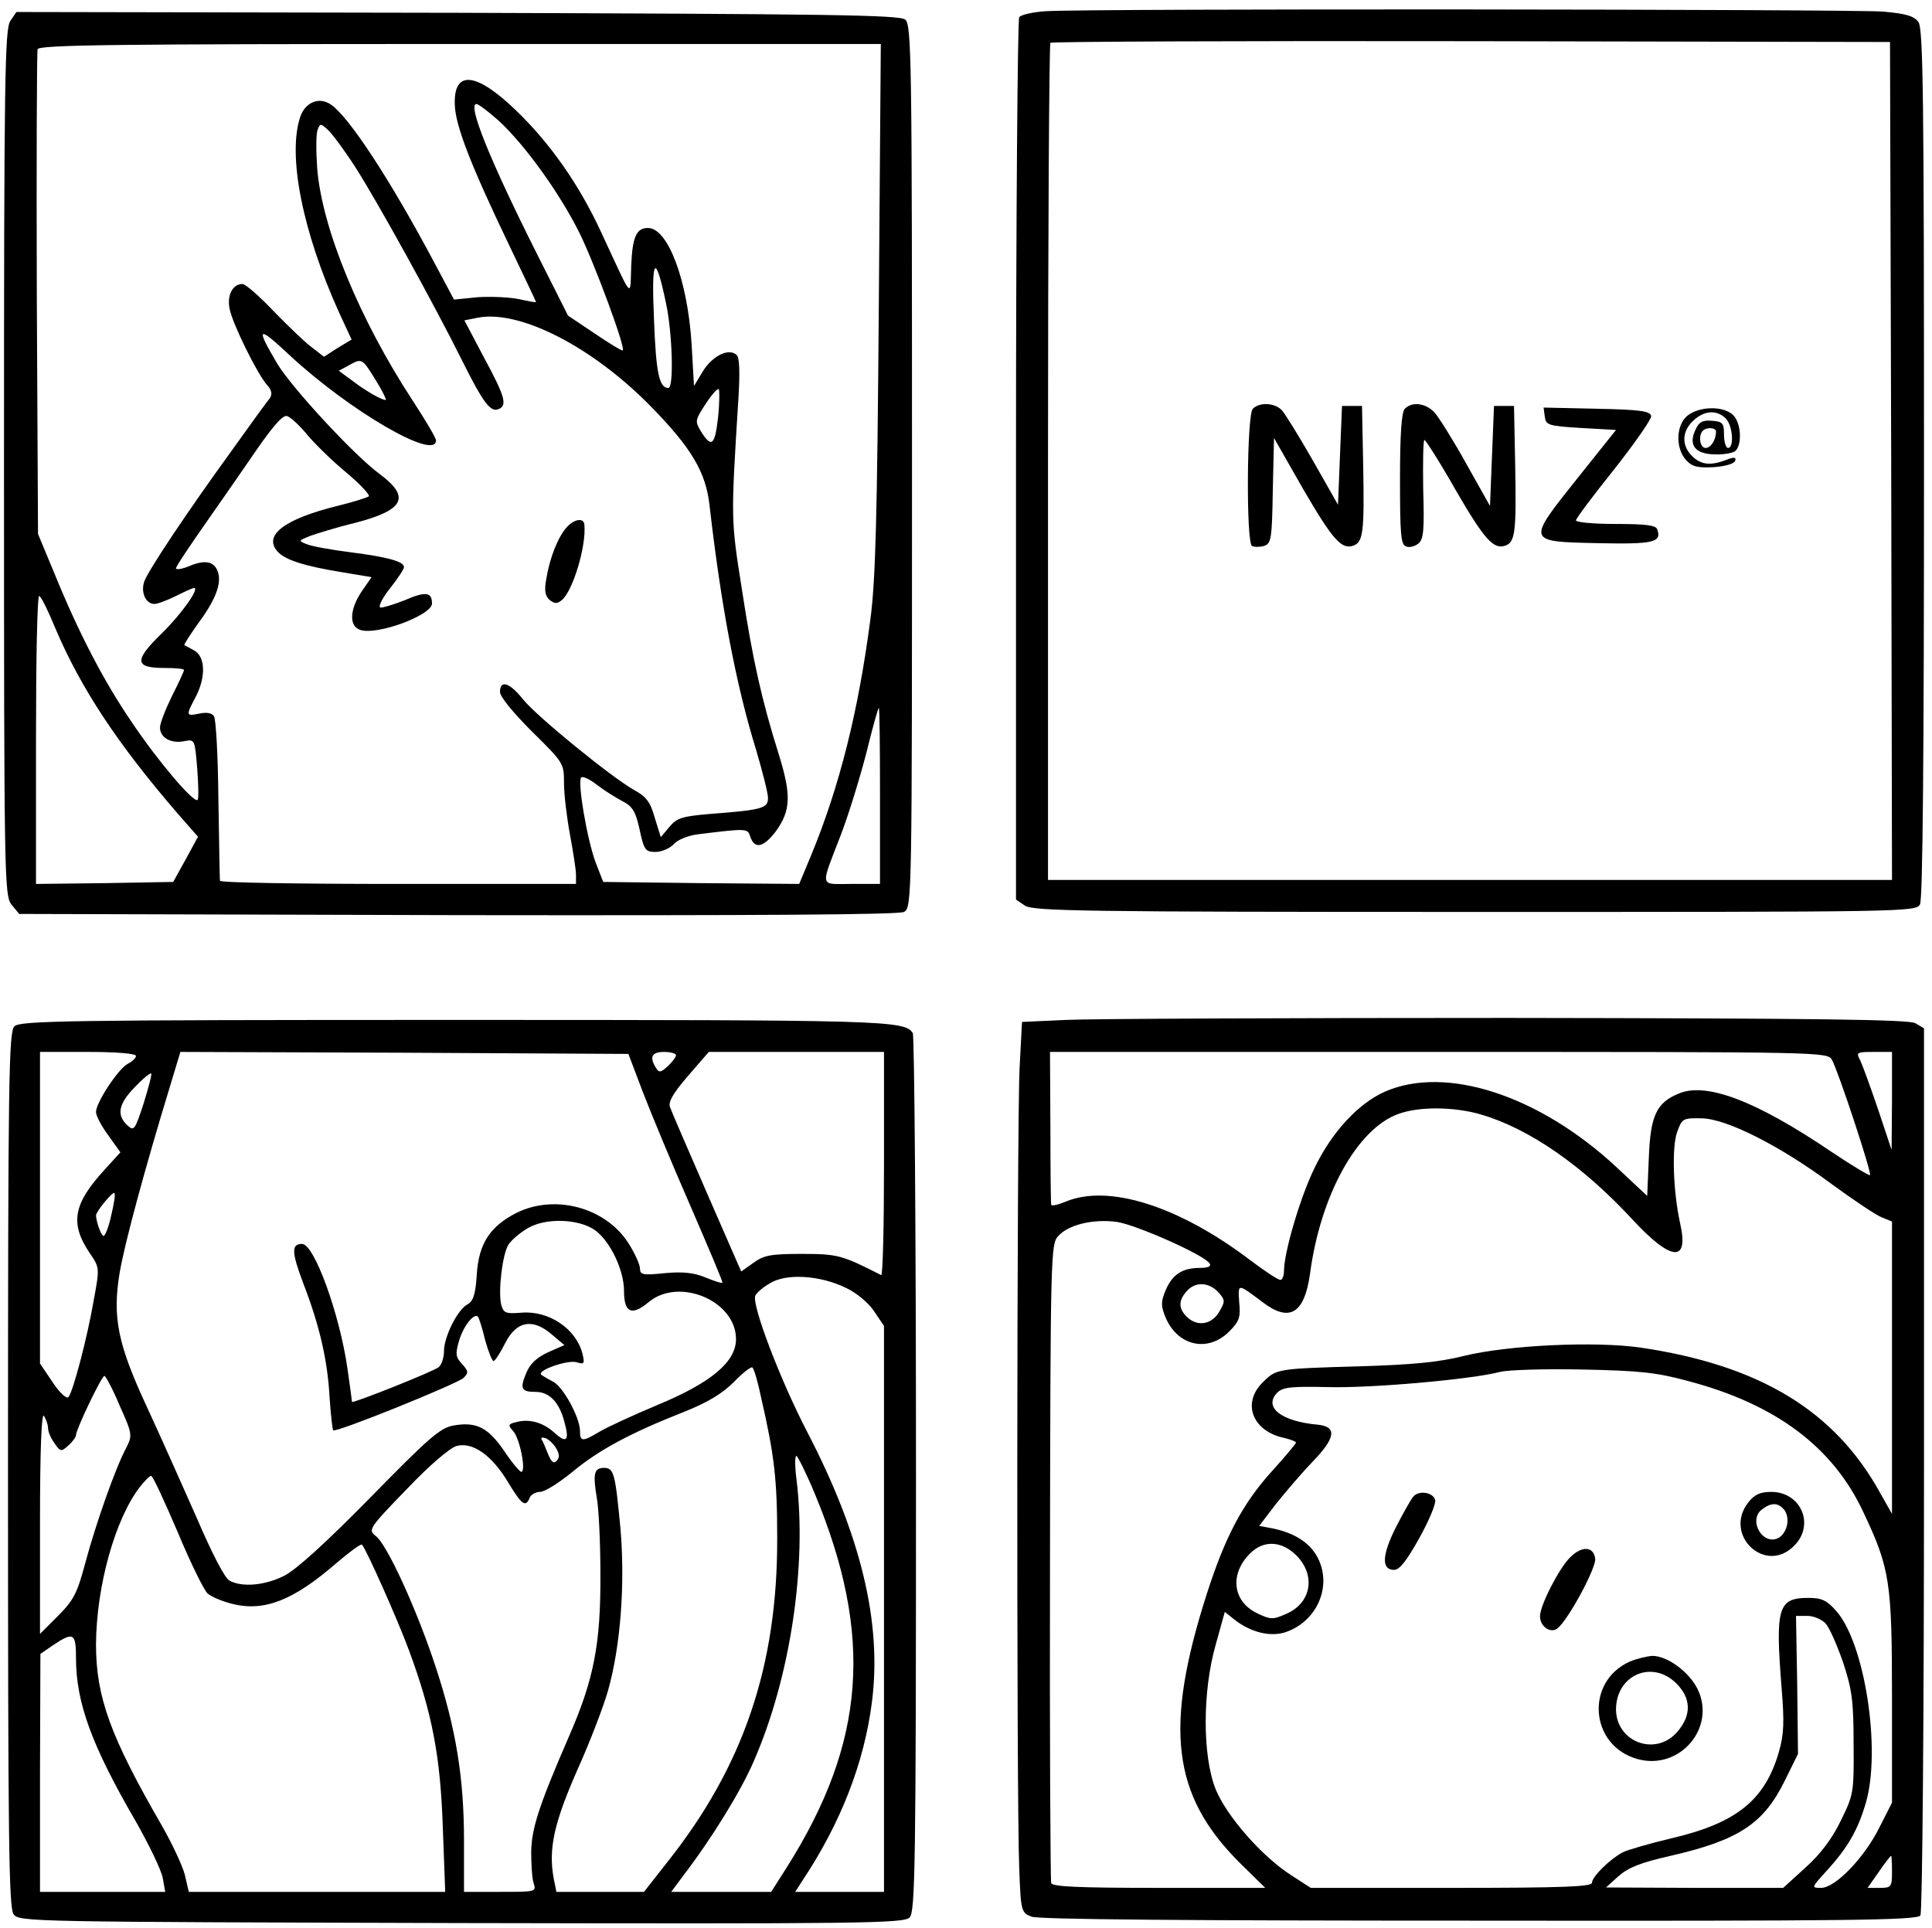 <?xml version="1.0" standalone="no"?>
<!DOCTYPE svg PUBLIC "-//W3C//DTD SVG 20010904//EN"
 "http://www.w3.org/TR/2001/REC-SVG-20010904/DTD/svg10.dtd">
<svg version="1.0" xmlns="http://www.w3.org/2000/svg"
 width="483pt" height="482pt" viewBox="0 0 483 482"
 preserveAspectRatio="xMidYMid meet">

<g transform="translate(0,482) scale(0.1,-0.1)"
fill="#000000" stroke="none">
<path d="M2615 4792 c-33 -2 -63 -9 -67 -15 -4 -7 -8 -506 -8 -1109 l0 -1097
22 -15 c20 -14 143 -16 1125 -16 1080 0 1103 0 1113 19 7 13 10 376 10 1103 0
916 -2 1087 -14 1103 -11 15 -31 21 -88 26 -75 6 -1984 8 -2093 1z m2113
-1124 l2 -1048 -1055 0 -1055 0 0 1043 c0 574 3 1046 6 1050 3 3 477 5 1053 4
l1046 -2 3 -1047z"/>
<path d="M3132 3798 c-15 -15 -17 -334 -2 -343 6 -3 19 -3 30 0 18 6 20 17 22
138 l3 132 73 -128 c74 -127 96 -152 126 -141 24 9 27 35 24 199 l-3 150 -25
0 -25 0 -5 -123 -5 -124 -63 111 c-35 61 -70 118 -78 126 -18 18 -55 20 -72 3z"/>
<path d="M3512 3798 c-8 -8 -12 -62 -12 -175 0 -137 2 -165 15 -169 8 -4 22 0
31 7 13 11 15 33 12 136 -1 68 0 123 3 123 3 0 39 -56 78 -125 72 -124 95
-150 125 -139 24 9 27 35 24 199 l-3 150 -25 0 -25 0 -5 -125 -5 -125 -59 105
c-32 58 -68 115 -79 128 -22 24 -56 29 -75 10z"/>
<path d="M3862 3778 c3 -21 9 -23 90 -28 l88 -5 -95 -119 c-129 -162 -130
-160 49 -164 141 -3 161 2 149 35 -4 10 -31 13 -104 13 -54 0 -99 4 -99 9 0 5
43 62 95 127 52 66 94 126 93 134 -3 12 -27 16 -136 18 l-133 3 3 -23z"/>
<path d="M4219 3781 c-29 -23 -31 -81 -4 -111 15 -17 29 -20 69 -18 28 2 51 8
54 16 3 9 -3 10 -23 2 -39 -15 -63 -12 -85 10 -27 27 -25 62 3 88 27 26 59 28
81 6 18 -17 22 -74 6 -74 -5 0 -10 15 -10 33 0 29 -3 33 -30 35 -24 2 -33 -3
-42 -24 -17 -37 0 -59 48 -60 21 -1 45 3 52 8 18 16 15 72 -6 91 -25 23 -84
21 -113 -2z m71 -40 c0 -21 -13 -41 -26 -41 -14 0 -19 31 -7 43 10 10 33 8 33
-2z"/>
<path d="M26 4768 c-14 -20 -16 -141 -16 -1104 0 -1049 1 -1083 19 -1106 l19
-23 1097 -3 c750 -1 1102 1 1115 8 20 11 20 29 20 1114 0 1014 -1 1105 -17
1117 -13 12 -202 14 -1119 17 l-1103 2 -15 -22z m2171 -715 c-4 -526 -8 -683
-21 -781 -30 -230 -77 -418 -148 -590 l-30 -72 -245 2 -245 3 -19 49 c-21 56
-46 202 -36 212 4 4 21 -4 39 -18 18 -14 47 -32 64 -41 25 -13 33 -25 43 -71
11 -52 15 -56 40 -56 15 0 36 9 46 20 10 11 36 21 59 24 121 15 125 15 131 -4
11 -34 33 -30 65 12 37 52 39 90 6 195 -41 131 -64 231 -91 408 -28 177 -28
174 -9 478 4 64 3 102 -4 109 -19 19 -60 -1 -84 -39 l-23 -38 -6 105 c-10 159
-59 290 -109 290 -29 0 -39 -22 -42 -95 -3 -80 6 -90 -74 82 -55 120 -128 224
-213 306 -100 97 -157 103 -154 16 1 -52 40 -152 134 -348 38 -79 69 -145 69
-146 0 -2 -19 2 -42 7 -24 5 -70 7 -103 5 l-60 -6 -49 92 c-110 207 -213 364
-258 395 -29 21 -64 7 -77 -29 -33 -96 5 -288 97 -491 l31 -67 -35 -21 -34
-22 -27 21 c-16 11 -58 51 -96 90 -37 39 -73 71 -81 71 -24 0 -39 -28 -32 -62
7 -37 69 -163 94 -191 11 -12 13 -22 7 -32 -6 -7 -49 -66 -96 -132 -111 -153
-207 -297 -218 -326 -10 -27 3 -57 25 -57 8 0 32 9 54 20 22 11 42 20 45 20
15 0 -31 -65 -81 -114 -69 -67 -68 -86 6 -86 27 0 50 -2 50 -5 0 -3 -13 -32
-30 -65 -16 -33 -30 -68 -30 -79 0 -25 27 -41 61 -34 26 5 26 4 32 -68 3 -40
4 -76 1 -79 -10 -8 -100 98 -165 195 -69 101 -132 222 -192 369 l-42 101 -3
600 c-1 329 0 605 2 612 4 11 207 13 1057 13 l1051 0 -5 -657z m-950 465 c66
-61 152 -181 201 -279 39 -79 116 -288 109 -295 -2 -2 -33 17 -70 42 l-67 45
-79 157 c-116 231 -173 372 -150 372 5 0 30 -19 56 -42z m-358 -117 c55 -86
197 -343 266 -482 53 -106 71 -130 91 -122 23 9 17 31 -36 129 l-49 93 35 7
c104 19 283 -72 429 -220 103 -105 140 -166 149 -251 29 -252 66 -447 116
-609 16 -54 30 -109 30 -121 0 -26 -14 -30 -145 -40 -70 -6 -83 -10 -102 -33
l-21 -25 -15 48 c-11 40 -21 53 -52 70 -58 33 -242 183 -277 226 -34 43 -58
50 -58 19 0 -12 33 -52 80 -99 79 -78 80 -79 80 -129 0 -28 7 -86 15 -129 8
-43 15 -88 15 -100 l0 -23 -445 0 c-245 0 -445 3 -445 8 -1 4 -2 95 -4 203 -1
107 -6 201 -11 208 -4 8 -18 11 -36 7 -35 -7 -35 -6 -8 45 24 49 22 98 -6 113
-11 6 -22 12 -24 13 -2 1 13 24 32 51 44 59 60 99 53 128 -8 30 -31 36 -72 19
-19 -8 -34 -10 -34 -6 0 5 35 57 77 117 42 60 90 129 107 154 55 81 80 110 92
110 7 0 28 -19 48 -42 19 -24 64 -68 100 -98 36 -30 62 -58 58 -61 -4 -3 -38
-14 -75 -23 -135 -33 -190 -74 -153 -115 19 -21 65 -36 163 -52 l72 -12 -25
-36 c-30 -45 -32 -87 -3 -96 42 -14 179 37 179 66 0 29 -16 31 -69 8 -28 -11
-55 -19 -60 -18 -6 2 5 24 24 48 19 24 35 48 35 53 0 14 -39 25 -132 37 -48 6
-98 15 -110 20 -23 9 -22 9 7 21 17 6 68 22 114 33 122 32 138 64 60 122 -63
46 -220 216 -256 276 -55 93 -49 96 32 20 150 -139 365 -264 365 -212 0 6 -26
50 -58 99 -133 203 -227 431 -239 581 -3 43 -3 87 1 96 6 17 8 17 26 0 11 -10
42 -52 69 -94z m776 -339 c16 -74 20 -212 6 -212 -23 0 -31 37 -36 171 -7 156
3 170 30 41z m-726 -192 c17 -27 28 -50 25 -50 -10 0 -49 22 -83 48 l-34 25
24 13 c34 19 34 19 68 -36z m856 -95 c-8 -69 -16 -76 -43 -33 -15 25 -14 28
12 68 15 23 30 40 33 37 2 -3 2 -35 -2 -72z m-1657 -525 c64 -151 156 -290
307 -465 l50 -57 -31 -57 -31 -56 -171 -3 -172 -2 0 360 c0 198 3 360 8 360 4
0 22 -36 40 -80z m2062 -420 l0 -220 -71 0 c-82 0 -79 -13 -26 125 19 50 47
141 63 203 15 61 29 112 31 112 2 0 3 -99 3 -220z"/>
<path d="M1417 3502 c-22 -24 -43 -78 -51 -128 -6 -31 -3 -44 8 -54 13 -10 19
-10 31 0 27 23 61 134 56 188 -1 18 -25 15 -44 -6z"/>
<path d="M2665 2270 l-110 -5 -6 -115 c-7 -132 -8 -1828 -1 -1998 4 -111 5
-114 31 -124 17 -7 390 -10 1120 -10 924 -1 1094 1 1102 13 5 8 9 497 9 1116
l0 1102 -22 13 c-18 9 -246 12 -1018 13 -547 0 -1044 -2 -1105 -5z m1915 -100
c16 -29 100 -283 95 -288 -2 -2 -45 24 -96 58 -189 128 -313 175 -382 146 -56
-23 -71 -55 -75 -162 l-4 -94 -78 73 c-193 179 -425 254 -577 188 -68 -30
-135 -103 -178 -194 -35 -72 -75 -209 -75 -254 0 -12 -4 -23 -9 -23 -6 0 -39
22 -75 49 -179 136 -354 191 -461 147 -19 -8 -36 -12 -37 -8 -1 4 -2 91 -2
194 l-1 188 972 0 c963 0 972 0 983 -20z m150 -102 l-1 -123 -34 102 c-19 56
-39 111 -45 123 -10 19 -8 20 35 20 l45 0 0 -122z m-1029 -34 c121 -35 256
-128 382 -265 97 -104 140 -106 117 -6 -17 78 -21 190 -7 227 12 33 14 35 60
34 62 0 198 -69 327 -165 52 -38 107 -75 123 -82 l27 -11 0 -366 0 -365 -30
53 c-113 205 -301 319 -600 363 -114 16 -330 6 -440 -21 -64 -16 -129 -22
-260 -26 -208 -6 -209 -6 -243 -40 -53 -52 -26 -122 53 -139 17 -4 30 -9 30
-12 0 -2 -27 -35 -60 -71 -74 -82 -117 -164 -163 -307 -107 -334 -87 -503 81
-671 l65 -64 -266 0 c-203 0 -266 3 -269 12 -2 7 -4 369 -3 805 1 758 2 793
20 812 25 29 88 44 147 36 48 -7 220 -83 232 -104 5 -7 -4 -11 -24 -11 -44 0
-69 -16 -86 -56 -12 -29 -12 -39 0 -68 30 -71 105 -88 158 -36 26 26 30 36 26
74 -3 48 -5 48 59 0 67 -51 104 -28 118 71 26 197 118 363 221 400 52 19 139
18 205 -1z m-655 -445 c17 -19 17 -23 3 -47 -18 -33 -54 -40 -80 -16 -23 21
-24 42 -2 66 21 24 55 23 79 -3z m1175 -222 c219 -58 362 -165 438 -329 66
-140 71 -173 71 -465 l0 -260 -31 -61 c-38 -77 -111 -152 -146 -152 -25 0 -25
0 13 42 54 59 79 103 99 172 38 132 -3 399 -75 479 -23 26 -36 32 -69 32 -76
0 -83 -24 -67 -225 7 -86 6 -116 -7 -161 -35 -120 -106 -177 -268 -215 -55
-13 -110 -29 -122 -35 -32 -17 -77 -61 -77 -76 0 -10 -68 -13 -352 -13 l-351
0 -48 31 c-74 47 -163 149 -190 216 -33 83 -33 244 0 360 l23 83 25 -20 c40
-31 88 -43 126 -31 78 26 117 112 83 183 -18 38 -56 64 -111 76 l-37 7 42 55
c24 30 65 78 92 106 57 59 61 87 13 92 -92 8 -138 44 -101 81 14 13 36 15 126
13 106 -3 358 19 430 38 19 5 112 8 205 6 144 -3 185 -7 266 -29z m-980 -436
c50 -50 37 -121 -28 -147 -31 -14 -38 -13 -71 3 -61 30 -68 98 -17 149 34 34
79 32 116 -5z m1323 -170 c10 -11 29 -55 44 -98 22 -67 26 -96 26 -203 1 -122
0 -127 -32 -192 -21 -44 -51 -84 -88 -117 l-56 -51 -221 0 -222 1 31 28 c25
22 55 34 130 51 170 39 233 80 286 188 l33 67 -2 173 -3 172 29 0 c15 0 36 -9
45 -19z m166 -621 c0 -38 -2 -40 -31 -40 l-30 0 28 40 c15 22 29 40 31 40 1 0
2 -18 2 -40z"/>
<path d="M3533 1078 c-6 -7 -25 -41 -43 -76 -35 -69 -37 -107 -5 -107 14 0 31
22 63 79 24 43 42 86 40 95 -4 20 -41 26 -55 9z"/>
<path d="M4371 1064 c-64 -81 42 -182 114 -109 53 52 18 135 -57 135 -28 0
-42 -7 -57 -26z m89 -18 c16 -20 9 -56 -12 -70 -40 -24 -80 44 -42 71 23 17
39 16 54 -1z"/>
<path d="M3925 926 c-28 -28 -75 -120 -75 -147 0 -26 27 -44 44 -30 28 23 97
152 94 174 -4 31 -33 33 -63 3z"/>
<path d="M4075 666 c-113 -50 -101 -211 19 -244 105 -29 197 78 150 175 -22
44 -76 83 -113 83 -14 -1 -39 -7 -56 -14z m116 -55 c37 -37 38 -79 3 -120 -54
-64 -154 -27 -154 56 1 86 91 124 151 64z"/>
<path d="M36 2254 c-14 -14 -16 -128 -16 -1108 0 -927 2 -1095 14 -1112 14
-19 39 -19 1119 -22 998 -2 1107 -1 1121 14 14 14 16 124 16 1107 0 601 -4
1097 -8 1104 -20 32 -68 33 -1147 33 -972 0 -1085 -2 -1099 -16z m304 -74 c0
-5 -9 -14 -21 -20 -24 -13 -79 -97 -79 -120 0 -10 14 -36 31 -59 l30 -42 -40
-44 c-78 -85 -87 -134 -36 -209 24 -35 24 -37 10 -113 -16 -95 -53 -235 -64
-246 -5 -5 -23 12 -40 38 l-31 46 0 390 0 389 120 0 c70 0 120 -4 120 -10z
m1267 -90 c20 -52 73 -180 119 -285 45 -104 82 -191 80 -192 -2 -2 -20 4 -42
13 -29 12 -56 15 -101 11 -56 -6 -63 -4 -63 11 0 10 -13 39 -29 64 -57 89
-183 123 -279 76 -67 -34 -95 -77 -100 -154 -3 -50 -9 -67 -23 -75 -25 -13
-59 -81 -59 -117 0 -16 -6 -34 -13 -40 -13 -11 -217 -92 -217 -87 0 2 -5 39
-11 81 -19 136 -83 314 -114 314 -27 0 -26 -21 3 -98 41 -106 61 -193 66 -286
3 -43 7 -80 9 -82 6 -7 310 116 326 131 13 13 12 17 -4 35 -16 17 -17 25 -7
59 11 36 37 69 47 59 2 -2 11 -29 18 -59 8 -29 18 -53 21 -52 4 1 17 21 29 45
28 55 68 63 116 22 l32 -27 -41 -18 c-28 -13 -45 -29 -54 -51 -17 -40 -13 -48
23 -48 34 0 59 -25 72 -75 13 -46 6 -55 -24 -28 -28 26 -62 36 -94 28 -23 -5
-24 -8 -10 -23 17 -19 33 -102 20 -102 -4 1 -24 24 -43 53 -40 58 -69 73 -126
63 -34 -6 -62 -31 -209 -181 -110 -112 -186 -181 -215 -195 -48 -24 -104 -29
-136 -12 -12 6 -44 68 -83 159 -36 81 -91 205 -124 276 -73 157 -86 224 -68
334 12 72 62 257 126 467 l26 86 560 -2 560 -3 36 -95z m83 92 c0 -5 -9 -17
-21 -28 -17 -16 -22 -16 -29 -4 -17 27 -11 40 20 40 17 0 30 -4 30 -8z m520
-273 c0 -154 -3 -279 -7 -277 -98 50 -109 53 -198 53 -77 0 -95 -3 -121 -22
l-31 -22 -86 197 c-47 108 -89 205 -92 214 -5 13 8 35 45 78 l52 60 219 0 219
0 0 -281z m-1851 152 c-22 -67 -24 -70 -41 -54 -27 25 -22 53 19 95 20 21 38
36 41 34 2 -3 -7 -36 -19 -75z m-81 -280 c-6 -28 -15 -51 -19 -51 -6 0 -18 34
-19 51 0 10 42 61 46 56 3 -2 -1 -27 -8 -56z m1210 -37 c38 -28 72 -100 72
-151 0 -55 19 -64 61 -29 76 64 219 4 219 -92 0 -57 -62 -109 -197 -165 -62
-26 -127 -56 -145 -67 -42 -25 -48 -25 -48 3 -1 35 -43 111 -68 123 -12 6 -25
14 -29 17 -11 11 67 38 89 31 19 -6 20 -3 14 22 -16 62 -84 108 -153 102 -39
-3 -44 -1 -50 20 -8 33 3 126 18 150 7 11 29 30 48 41 45 27 128 24 169 -5z
m627 -144 c26 -12 57 -38 70 -58 l25 -37 0 -707 0 -708 -111 0 -111 0 18 28
c96 144 155 296 174 448 25 198 -28 416 -162 674 -67 129 -138 315 -130 340 2
6 18 21 36 31 40 26 126 21 191 -11z m-212 -275 c33 -144 40 -204 40 -350 1
-321 -85 -572 -275 -811 l-58 -74 -110 0 -109 0 -7 35 c-13 73 1 137 59 269
32 71 66 160 77 199 32 113 43 270 31 407 -13 136 -16 150 -41 150 -25 0 -28
-15 -18 -75 5 -27 9 -113 9 -190 1 -174 -16 -263 -78 -405 -75 -173 -94 -230
-95 -290 0 -30 2 -66 6 -78 7 -22 6 -22 -83 -22 l-91 0 0 128 c0 157 -20 280
-71 435 -46 140 -121 306 -150 327 -19 15 -17 19 78 117 58 61 109 104 125
108 40 10 87 -23 127 -89 35 -58 45 -66 55 -41 3 8 15 15 26 15 12 0 48 23 81
50 65 54 144 97 279 150 60 24 96 46 125 75 22 23 43 39 46 36 4 -3 14 -37 22
-76z m-1604 -19 c32 -71 32 -75 17 -105 -27 -50 -76 -189 -102 -286 -21 -78
-29 -95 -69 -135 l-45 -45 0 280 c0 185 4 275 10 265 5 -8 10 -22 10 -30 0 -9
7 -26 16 -38 15 -22 17 -22 35 -6 10 9 19 21 19 26 0 14 64 148 71 148 3 0 21
-33 38 -74z m1092 -108 c8 -14 8 -23 0 -31 -7 -7 -13 -2 -21 18 -6 15 -13 32
-16 36 -3 5 2 6 11 3 8 -4 20 -15 26 -26z m647 -115 c146 -353 126 -619 -70
-930 l-40 -63 -125 0 -125 0 32 43 c71 93 144 212 175 285 91 209 133 489 106
705 -4 31 -4 57 0 57 3 0 25 -44 47 -97z m-1594 -93 c32 -77 66 -146 75 -154
9 -8 37 -20 62 -26 80 -20 153 9 260 102 33 28 61 49 64 46 10 -10 89 -187
117 -263 59 -159 79 -267 85 -443 l6 -162 -321 0 -320 0 -10 43 c-6 23 -32 78
-57 122 -129 223 -165 322 -165 454 1 146 48 315 111 395 11 14 23 26 27 26 4
0 33 -63 66 -140z m-254 -316 c0 -110 39 -218 149 -407 34 -60 65 -124 68
-143 l6 -34 -157 0 -156 0 0 298 1 297 32 22 c51 34 57 30 57 -33z"/>
</g>
</svg>
